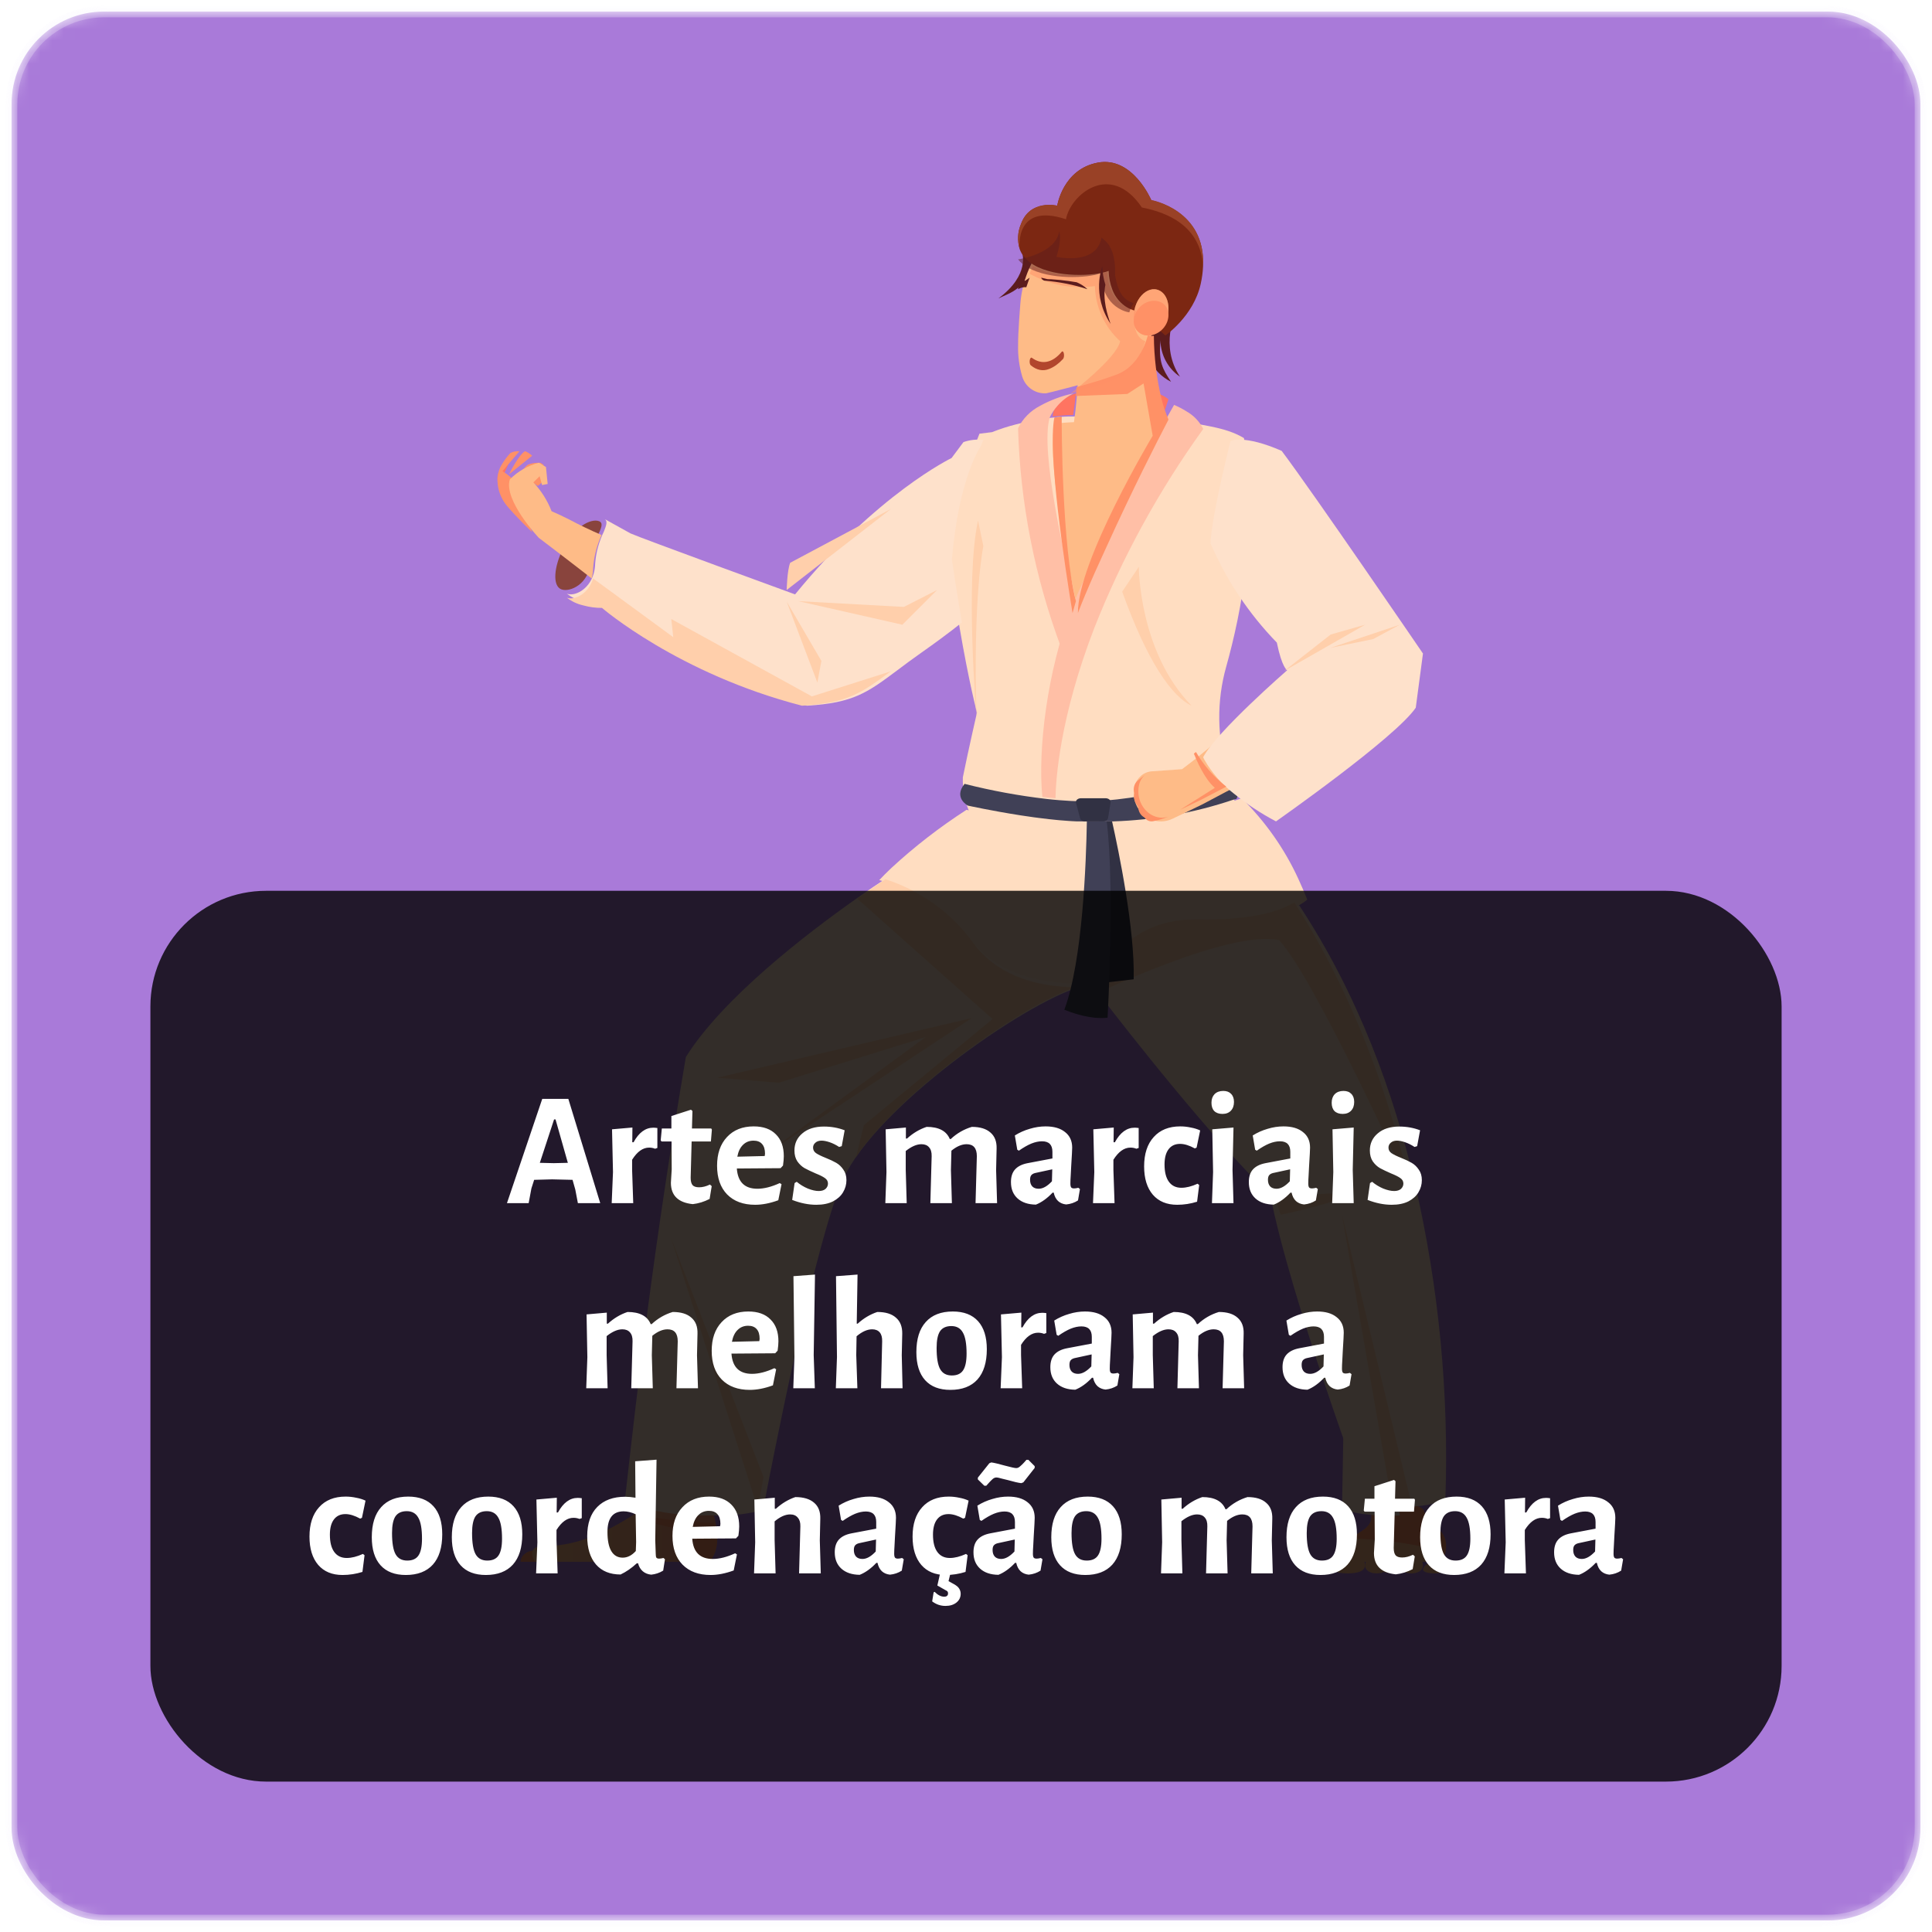 <svg width="167" height="167" viewBox="0 0 167 167" fill="none" xmlns="http://www.w3.org/2000/svg">
<mask id="mask0_206:36430" style="mask-type:alpha" maskUnits="userSpaceOnUse" x="0" y="0" width="167" height="167">
<rect x="1" y="1" width="165" height="165" rx="8" fill="#5988D6" stroke="#EDE6FC" stroke-opacity="0.3"/>
</mask>
<g mask="url(#mask0_206:36430)">
<rect x="1" y="1" width="165" height="165" rx="8" fill="#A97AD9" stroke="#EDE6FC" stroke-opacity="0.3"/>
<path d="M124.565 135H116.545C116.511 134.977 116.478 134.951 116.447 134.924C116.273 134.786 116.142 134.608 116.068 134.408C115.994 134.209 115.98 133.994 116.027 133.787C116.17 133.411 116.455 133.095 116.83 132.895C117.581 132.396 118.587 131.976 118.53 131.073C118.44 129.716 122.786 129.771 123.064 130.546C123.506 131.772 124.805 132.1 124.97 133.26C125.135 134.421 124.565 135 124.565 135Z" fill="#FF9166"/>
<path d="M88.34 21.802C88.34 21.802 89.09 23.732 86.293 25.802C87.409 25.253 88.582 25.066 89.293 22.635C88.582 21.883 88.34 21.802 88.34 21.802Z" fill="#5C1C1D"/>
<path d="M101.64 27C101.64 27 100.21 29.903 102 32.562C101.485 32.215 101.062 31.746 100.767 31.196C100.471 30.645 100.313 30.03 100.306 29.404C100.146 31.33 100.486 31.877 101.223 33C100.399 32.585 99.734 31.907 99.329 31.07C99.1 30.304 98.989 29.507 99.001 28.707C99.001 28.707 99.169 27.705 99.285 27.657C99.401 27.608 101.64 27 101.64 27Z" fill="#5C1C1D"/>
<path d="M47 135H45C45 134.868 45.034 134.738 45.1 134.616C45.167 134.495 45.264 134.384 45.387 134.291C45.509 134.199 45.655 134.125 45.815 134.075C45.975 134.025 46.146 133.999 46.319 134H47V135Z" fill="#FF9166"/>
<path d="M43.394 41.355L44 40C43.81 40.028 43.631 40.114 43.48 40.249C43.316 40.473 43.176 40.719 43.064 40.98C42.793 41.675 43.464 42.757 43.581 43C43.459 42.207 43.394 41.355 43.394 41.355Z" fill="#FF7461"/>
<path d="M46.75 40.828L46.854 41.701L46.489 42L45.041 41.095C45.004 41.028 44.991 40.951 45.006 40.877C45.021 40.804 45.062 40.736 45.124 40.683C45.343 40.475 45.494 40.172 45.802 40.104C46.096 40.02 46.405 39.987 46.714 40.005C46.816 40.061 46.912 40.126 47 40.199C46.937 40.415 46.854 40.625 46.75 40.828Z" fill="#FF9166"/>
<path d="M45.169 43.641C45.146 43.379 44.66 42.32 44.648 42.189C44.636 42.058 44.327 41.531 44.315 41.416C44.047 41.153 43.751 40.921 43.433 40.725L44.899 39.008C44.629 38.979 44.357 39.031 44.115 39.159C43.854 39.445 43.619 39.756 43.414 40.087C43.082 40.595 42.942 41.212 43.022 41.821V41.87C43.107 42.562 43.388 43.211 43.829 43.735C44.734 44.81 46 46 46 46C46 46 45.193 43.915 45.169 43.641Z" fill="#FF9166"/>
<path d="M62 132.648C62 134.27 61.339 135 61.339 135H46.248C46.248 135 45.69 134.203 46.248 133.804C46.373 133.716 46.522 133.672 46.672 133.676C49.73 133.644 52.05 132.731 55.292 130.586L56.159 130H61.339C61.717 130.831 61.941 131.73 62 132.648Z" fill="url(#paint0_linear_206:36430)"/>
<path d="M124.936 129.628C124.106 129.959 123.227 130.154 122.335 130.202C121.787 130.235 121.238 130.226 120.692 130.175C119.78 130.099 118.881 129.916 118.013 129.628C118.013 129.628 111.551 112.247 109.799 103.294C104.781 98.493 97.384 89.021 95.096 86.046C94.912 85.811 94.764 85.616 94.65 85.467L94.392 85.127C91.162 85.127 78.422 93.501 73.905 100.139C73.658 100.503 73.435 100.862 73.24 101.21C71.128 104.807 67.69 121.664 66.465 127.892C66.18 129.342 66.016 130.238 66.016 130.238L65.793 130.308C64.498 130.673 63.166 130.894 61.823 130.965C59.851 131.084 57.872 130.901 55.956 130.421C55.293 130.256 54.64 130.053 54 129.815C55.173 119.291 56.511 107.731 59.284 91.37C62.468 86.288 69.638 80.768 74.006 77.688C76.146 76.186 77.613 75.268 77.613 75.268C77.613 75.268 83.871 74.665 84.688 75.268C85.15 75.604 87.641 75.842 89.89 76.163C91.678 76.421 93.313 76.73 93.645 77.179C93.723 77.3 93.781 77.432 93.817 77.57C93.845 77.676 93.872 77.797 93.895 77.926L98.049 77.144L107.045 76.464L112.314 78.274C117.399 85.991 120.477 94.49 122.319 102.364C124.377 111.299 125.256 120.464 124.936 129.628Z" fill="#FEE1CB"/>
<path d="M106.665 68.977C106.746 69.369 106.819 69.792 106.876 70.211C86.403 74.237 83.801 70.211 83.801 70.211C83.392 69.263 83.195 68.234 83.226 67.199C83.686 64.916 84.448 61.592 84.448 61.592C84.448 61.592 83.77 59.093 82.916 54.077C82.625 52.365 82.314 50.364 82 48.069C82.586 40.778 84.448 38.04 84.448 38.04L84.663 37.488L85.748 37.355C86.435 37.083 87.139 36.855 87.855 36.674C88.775 36.433 89.71 36.253 90.652 36.133C91.189 36.067 91.752 36.02 92.334 36C92.58 36 92.825 36 93.074 36C93.074 36 94.852 36 100.255 36.047H100.328H100.351C104.094 36.83 105.822 36.861 107.527 37.868C108.773 45.45 107.309 52.933 105.995 57.617C105.15 60.612 105.192 63.797 106.114 66.769C106.183 67 106.251 67.239 106.32 67.477C106.435 67.955 106.558 68.46 106.665 68.977Z" fill="#FFDDC1"/>
<path d="M106.88 69.055C106.717 69.106 106.743 69.082 106.553 69.144C103.248 70.256 99.767 70.883 96.243 71H95.788H95.108H94.228H93.438H93.077L92.648 70.979L92.345 70.959C91.802 70.924 91.244 70.873 90.678 70.808C90.374 70.777 90.071 70.739 89.771 70.698L89.369 70.646L88.849 70.57L88.218 70.478C85.724 70.089 83.663 69.636 83.663 69.636C83.663 69.636 82.388 68.969 83.375 67.756C85.703 68.346 88.075 68.783 90.473 69.062C90.819 69.1 91.172 69.138 91.532 69.165C92.166 69.216 92.815 69.254 93.472 69.268C98.487 69.385 106.607 67 106.607 67C106.607 67 107.263 68.347 106.88 69.055Z" fill="#404056"/>
<path d="M113 77.764C112.774 77.949 112.53 78.115 112.272 78.257C110.566 79.218 107.761 79.692 103.822 79.631C100.132 79.571 97.915 81.036 96.688 82.326C96.228 82.805 95.836 83.339 95.521 83.913L95.477 84L95.316 83.715L95.119 81.818L94.68 77.642L94 71.156H94.877C99.131 71.122 103.346 70.393 107.335 69C109.381 71.022 111.031 73.37 112.211 75.934C112.501 76.564 112.764 77.174 113 77.764Z" fill="#FFDDC1"/>
<path d="M51.013 48.578C50.965 50.437 49.274 51.235 48.515 50.94C47.756 50.645 47.847 49.03 48.715 47.331C49.582 45.632 51.036 44.764 51.796 45.056C51.816 45.064 51.835 45.075 51.852 45.087C52.447 45.452 51.06 46.765 51.013 48.578Z" fill="#89443D"/>
<path d="M84.784 38.562C84.784 38.562 82.88 41.239 82.281 48.357C82.602 50.598 83.143 53.803 83.143 53.803C83.143 53.803 82.112 54.678 79.616 56.434C78.832 56.984 78.174 57.478 77.59 57.918C74.988 59.86 73.793 60.759 69.753 61C58.84 58.143 52.1 52.231 52.1 52.231C51.546 52.233 50.994 52.158 50.462 52.009C49.926 51.889 49.426 51.651 49 51.313C49.627 51.581 50.904 51.003 51.316 49.588C51.396 49.303 51.439 49.008 51.445 48.712C51.517 47.75 51.774 46.81 52.202 45.94C52.413 45.416 52.531 45.049 52.284 44.877L54.502 46.108C55.336 46.49 68.726 51.378 68.726 51.378C75.815 42.689 82.253 39.591 82.253 39.591L83.28 38.215C83.83 38.022 84.419 37.958 85 38.027L84.784 38.562Z" fill="#FEE1CB"/>
<path d="M46 39.392C45.811 39.221 45.605 39.089 45.389 39C44.834 39.292 44 41 44 41L46 39.392Z" fill="#FF9166"/>
<path d="M49.191 44.898C48.722 44.658 48.184 44.411 47.677 44.187C47.316 43.257 46.781 42.41 46.102 41.697L46.647 41.163L46.855 41.928L47.34 41.834L47.192 40.369L46.575 40C45.632 40.24 44.767 40.736 44.069 41.438C43.505 43.244 46.575 46.492 46.575 46.492C48.657 48.064 51.145 50 51.145 50C51.222 49.707 51.264 49.405 51.269 49.1C51.342 48.111 51.589 47.145 52 46.249C51.008 45.817 50.062 45.365 49.191 44.898Z" fill="url(#paint1_linear_206:36430)"/>
<path d="M122 56.183C122 56.183 121.942 60.505 121.095 61.081C116.769 64.02 116.704 62.984 107.87 67.469C106.71 68.052 105.415 68.736 103.93 69.53L102.183 70.376L101.344 70.774C101.22 70.834 101.091 70.882 100.957 70.917C100.758 70.972 100.553 71 100.347 71C99.776 71 99.225 70.783 98.8 70.392C98.549 70.162 98.348 69.88 98.21 69.564C98.072 69.249 98.001 68.907 98 68.561C98.001 68.352 98.027 68.144 98.077 67.941C98.165 67.601 98.353 67.297 98.615 67.071C98.876 66.841 99.203 66.701 99.546 66.674L102.179 66.487C102.566 66.197 102.952 65.899 103.339 65.597C104.046 65.033 104.738 64.454 105.407 63.87C109.389 60.402 112.644 56.846 114.918 56.322C117.774 55.69 122 56.183 122 56.183Z" fill="url(#paint2_linear_206:36430)"/>
<path d="M123 56.49L122.377 61.175C120.615 63.774 110.295 71 110.295 71C108.99 70.313 107.754 69.496 106.607 68.56C105.6 67.775 104.753 66.798 104.111 65.683C104.073 65.605 104.034 65.531 104 65.453C105.147 63.255 111.262 57.934 111.262 57.934C111.262 57.934 110.819 57.747 110.368 55.545C107.957 53.066 106.013 50.155 104.634 46.957C104.734 44.533 106.37 38.108 106.37 38.108C106.37 38.108 107.539 37.55 110.788 38.974C113.567 42.671 123 56.49 123 56.49Z" fill="#FEE1CB"/>
<path d="M111 58L115.024 54.846L118 54L111 58Z" fill="#FFCFAB"/>
<path d="M115 56L121 54L118.697 55.241L115 56Z" fill="#FFCFAB"/>
<path d="M95.993 84.746C95.534 84.842 95.069 84.908 94.6 84.945H94.491C94.055 84.978 93.573 85.003 93.059 85C92.219 85.001 91.381 84.938 90.552 84.812C88.234 84.445 85.759 83.522 84.127 81.452C82.208 78.96 79.488 77.11 76.365 76.173L76 76.077C76.329 75.728 76.675 75.379 77.032 75.044C79.04 73.187 81.219 71.499 83.543 70C83.543 70 85.677 70.485 88.25 70.901C89.91 71.18 91.587 71.367 93.271 71.46C93.694 71.46 94.514 71.485 94.514 71.485C95.213 74.778 95.679 78.109 95.911 81.459C95.962 82.275 95.985 82.952 95.993 83.47C95.993 83.595 95.993 83.713 95.993 83.82C96.009 84.43 95.993 84.746 95.993 84.746Z" fill="#FFDDC1"/>
<path d="M93 34C92.936 34.658 92.856 35.29 92.756 35.874C92.148 35.874 91.556 35.937 91 36C91 34.569 93 34 93 34Z" fill="#FF7461"/>
<path d="M93 52.111C92.776 52.649 92.585 53.195 92.415 53.711C92.142 54.454 91.947 55.307 91.731 56C89.444 49.891 88.186 43.487 88 37.018C88.392 36.197 89.059 35.518 89.899 35.081C90.801 34.583 91.78 34.218 92.801 34C92.264 34.271 91.789 34.638 91.404 35.081C91.13 35.388 90.904 35.73 90.732 36.096C89.895 39.013 92.042 48.291 93 52.111Z" fill="#FFBFA6"/>
<path d="M101 34.508C100.845 35.019 100.67 35.517 100.475 36C100.325 35.504 99.874 35.008 100.034 34C100.372 34.101 100.697 34.272 101 34.508Z" fill="#FF7461"/>
<path d="M101 37.114H100.641C100.539 37.312 96.517 44.789 93.824 51.454C93.748 51.636 93.676 51.819 93.605 52.001C93.472 52.338 93.348 52.671 93.227 53C92.362 49.091 90.406 39.596 91.176 36.626C91.444 36.591 91.724 36.563 92.007 36.539C92.29 36.515 92.551 36.503 92.83 36.492C92.925 35.865 93 35.187 93.061 34.481C93.083 34.228 93.102 33.978 93.121 33.716C93.182 32.84 93.223 31.928 93.25 31.024C93.371 26.925 93.182 23 93.182 23H99.886C99.652 24.718 99.526 26.45 99.508 28.186C99.508 28.424 99.508 28.665 99.508 28.907C99.493 30.878 99.707 32.843 100.146 34.759C100.29 35.333 100.473 35.894 100.694 36.44C100.694 36.476 100.72 36.507 100.736 36.543C100.815 36.733 100.906 36.928 101 37.114Z" fill="url(#paint3_linear_206:36430)"/>
<path d="M100.138 28.458C99.866 28.515 99.68 28.745 99.426 28.802C99.374 28.81 99.322 28.81 99.271 28.802H99.039L98.308 28.752C98.31 28.77 98.31 28.788 98.308 28.806L98.611 28.944C98.452 29.649 98.167 30.32 97.77 30.923C97.573 31.218 97.341 31.487 97.08 31.725C96.761 32.016 96.391 32.245 95.988 32.398C95.003 32.78 93.714 33.162 92.642 33.437L92.263 33.536C91.285 33.796 90.538 33.976 90.443 33.995C89.984 34.028 89.527 33.901 89.148 33.638C88.77 33.374 88.491 32.988 88.359 32.543C88.1 31.669 87.98 30.76 88.003 29.849C88.003 29.241 88.033 28.515 88.097 27.606C88.124 27.197 88.158 26.75 88.196 26.257C88.27 25.341 88.475 24.44 88.806 23.582C88.889 23.365 88.984 23.154 89.083 22.948C89.493 22.083 90.038 21.29 90.697 20.598C91.539 19.702 92.567 19.006 93.709 18.561C94.85 18.115 96.075 17.931 97.296 18.023C101.465 18.367 102.981 20.846 103 24.45C102.636 25.734 100.048 28.137 100.138 28.458Z" fill="url(#paint4_linear_206:36430)"/>
<path d="M104 37.064V37.087C100.159 42.42 97.006 48.176 94.611 54.229C91.605 62.003 91.262 67.367 91.238 69C90.851 68.969 90.472 68.926 90.101 68.883C89.694 64.876 90.509 57.976 92.631 52.538C92.827 52.049 93.038 51.571 93.242 51.108C93.864 49.755 94.469 48.472 95.059 47.26C97.535 42.144 99.593 38.366 100.672 36.438C101.197 35.501 101.487 35 101.487 35C101.854 35.154 102.207 35.338 102.542 35.548C103.176 35.903 103.684 36.431 104 37.064Z" fill="#FFBFA6"/>
<path d="M110 103C110 103 111.662 103.54 117 103C116.032 103.92 110.698 105 110.698 105L110 103Z" fill="#FFCFAB"/>
<path d="M84 88L62 93.157L67.322 93.588L80.022 89.641L65.849 100L84 88Z" fill="#FFCFAB"/>
<path d="M66 130.519C64.675 130.866 63.311 131.027 61.944 130.996C61.28 130.981 60.617 130.916 59.961 130.801C59.559 130.736 59.163 130.64 58.775 130.515L58 106V106.019L66 130.519Z" fill="#FEE1CB"/>
<path d="M121 131C120.561 131 120.147 131 119.769 131C118.495 131.001 117.226 130.831 116 130.495L116.463 105C116.492 105.138 116.82 107.014 121 131Z" fill="#FEE1CB"/>
<path d="M84.412 62C84.412 62 83.404 50.125 84.541 45L85 47.202C85 47.202 84.086 51.465 84.412 62Z" fill="#FFCFAB"/>
<path d="M98.437 49C98.437 49 98.437 56.337 103 61C101.257 60.189 99.141 57.103 97 51.142L98.437 49Z" fill="#FFCFAB"/>
<path d="M68 52L70.652 59L71 57.129L68 52Z" fill="#FFCFAB"/>
<path d="M69 51.962L78.128 52.462L81 51L78 54L69 51.962Z" fill="#FFCFAB"/>
<path d="M68 51C68 51 68.036 49.31 68.302 48.646C69.705 47.908 77 44 77 44L68 51Z" fill="#FFCFAB"/>
<path d="M103.991 23.043C103.967 23.547 103.898 24.048 103.788 24.539C103.176 27.331 100.729 29 100.729 29L100.262 28.586L98.635 27.173L98.357 26.929C97.87 26.838 97.412 26.619 97.028 26.29C96.643 25.962 96.343 25.536 96.157 25.052C95.956 24.532 95.846 23.978 95.831 23.416C94.702 23.872 91.295 24.041 89.365 22.907C89.036 22.724 88.744 22.476 88.503 22.177C88.347 21.985 88.223 21.765 88.138 21.527C87.922 20.823 87.961 20.06 88.248 19.385C89.032 17.206 91.385 17.786 91.385 17.786C91.385 17.786 91.867 14.63 94.89 14.058C97.914 13.486 99.517 17.314 99.517 17.314C99.517 17.314 104.227 18.143 103.991 23.043Z" fill="#7C2712"/>
<path d="M100.903 27.371C100.665 28.251 100.052 28.875 99.416 28.987C99.267 29.01 99.114 29.002 98.968 28.965H98.919C98.166 28.724 97.813 27.698 98.099 26.631C98.099 26.582 98.125 26.533 98.14 26.485C98.225 26.216 98.353 25.962 98.516 25.733C98.919 25.184 99.491 24.891 100.022 25.038C100.805 25.252 101.196 26.282 100.903 27.371Z" fill="url(#paint5_linear_206:36430)"/>
<path opacity="0.5" d="M100.903 27.371C100.665 28.251 100.052 28.875 99.416 28.987C99.267 29.01 99.114 29.002 98.968 28.965H98.919C98.166 28.724 97.813 27.698 98.099 26.631C98.099 26.582 98.125 26.533 98.14 26.485C98.225 26.216 98.353 25.962 98.516 25.733C98.919 25.184 99.491 24.891 100.022 25.038C100.805 25.252 101.196 26.282 100.903 27.371Z" fill="#FF9166"/>
<path d="M100.905 27.78C100.616 28.593 99.77 29.127 98.975 28.974C98.18 28.822 97.805 28.029 98.1 27.216C98.396 26.403 99.236 25.874 100.036 26.026C100.837 26.179 101.183 26.966 100.905 27.78Z" fill="#FF9166"/>
<path d="M90.699 31.887C90.161 32.111 89.607 32.001 89.093 31.57C89.074 31.553 89.058 31.529 89.044 31.497C89.03 31.465 89.019 31.428 89.011 31.386C89.004 31.344 89 31.299 89 31.254C89 31.209 89.004 31.164 89.012 31.122C89.028 31.04 89.057 30.975 89.093 30.941C89.128 30.906 89.169 30.904 89.205 30.936C90.055 31.556 90.977 31.368 91.767 30.414C91.784 30.392 91.803 30.378 91.822 30.374C91.841 30.37 91.86 30.375 91.878 30.389C91.897 30.403 91.913 30.426 91.927 30.456C91.942 30.486 91.953 30.522 91.96 30.563C91.977 30.647 91.979 30.743 91.965 30.83C91.952 30.918 91.924 30.989 91.888 31.029C91.51 31.438 91.11 31.727 90.699 31.887Z" fill="#B2462D"/>
<path d="M88 25C88.234 24.861 88.474 24.803 88.714 24.826L89 24L88.616 24.265C88.449 24.226 88.28 24.259 88.118 24.364C88.057 24.547 88.016 24.766 88 25Z" fill="#5C1C1D"/>
<path d="M66 127.678C65.737 129.072 65.587 129.932 65.587 129.932L65.382 130C58.809 109.525 58.09 107.252 58 107L66 127.678Z" fill="#FFCFAB"/>
<path d="M122 129.981C121.441 130.013 120.881 130.004 120.323 129.954C116.331 106.953 116.024 105.143 116 105L122 129.981Z" fill="#FFCFAB"/>
<path d="M97 82.38C96.486 82.87 96.048 83.414 95.696 84C95.696 83.888 95.696 83.764 95.696 83.632C95.696 83.085 95.66 82.373 95.601 81.512C95.336 77.982 94.801 74.47 94 71H94.981L97 82.38Z" fill="#FFCFAB"/>
<path d="M122 103C121.869 102.716 113.634 84.512 110.555 81.262C106.221 80.329 94.451 86.037 94.451 86.037C94.451 86.037 94.273 85.741 94 85.274C94.473 85.234 94.942 85.161 95.405 85.055C95.405 85.055 95.405 84.706 95.405 84.045C95.715 83.431 96.1 82.862 96.553 82.349C97.76 80.97 99.94 79.404 103.569 79.469C107.432 79.534 110.191 79.026 111.88 78C117.025 86.009 120.136 94.829 122 103Z" fill="#FFCFAB"/>
<path d="M101 70.584C100.574 70.766 100.133 70.9 99.682 70.986C99.54 71.014 99.394 70.999 99.26 70.942C99.126 70.885 99.009 70.788 98.924 70.662C98.761 70.578 98.624 70.444 98.529 70.278C98.434 70.111 98.385 69.919 98.388 69.723L98.248 69.537C98.146 69.403 98.076 69.244 98.042 69.074C98.009 68.904 98.013 68.728 98.055 68.561C97.989 68.369 97.982 68.16 98.035 67.963C98.089 67.767 98.199 67.595 98.35 67.473L98.941 67C98.708 67.212 98.542 67.497 98.464 67.816C98.419 68.006 98.396 68.201 98.395 68.397C98.396 68.721 98.459 69.042 98.582 69.338C98.704 69.634 98.883 69.898 99.106 70.114C99.483 70.481 99.972 70.684 100.478 70.684C100.655 70.675 100.831 70.641 101 70.584Z" fill="#FF9166"/>
<path d="M106 67.996C105.317 68.346 104.586 68.728 103.815 69.134L102 70C102.056 69.959 102.45 69.715 105.012 68.098C104.1 67.329 103.406 65.659 103.197 65.142L103.378 65C104.052 66.161 104.943 67.178 106 67.996Z" fill="#FF9166"/>
<path d="M101 36.277C99.954 38.285 97.96 42.173 95.559 47.458C94.947 48.775 94.347 50.12 93.798 51.434C93.588 51.912 93.403 52.406 93.205 52.912C93.197 52.942 93.187 52.971 93.174 53C93.122 48.53 99.638 37.667 99.638 37.667L98.848 33.145L97.446 34.052L93 34.229C93.024 33.972 93.043 33.719 93.063 33.458C94.189 33.153 95.523 32.755 96.55 32.365C96.969 32.205 97.355 31.965 97.687 31.659C97.959 31.408 98.201 31.125 98.406 30.815C98.769 30.257 99.043 29.645 99.219 29H99.27C99.424 29.04 99.584 29.048 99.74 29.024C99.751 30.869 99.974 32.706 100.404 34.498C100.553 35.079 100.745 35.648 100.976 36.201C100.983 36.227 100.991 36.252 101 36.277Z" fill="#FF9166"/>
<path d="M124.991 135H116.467C116.285 134.863 116.149 134.685 116.071 134.486C115.994 134.286 115.979 134.073 116.028 133.867C116.063 133.744 116.122 133.628 116.201 133.523C116.342 133.347 116.534 133.206 116.757 133.115C116.98 133.024 117.226 132.986 117.471 133.004C119.632 133.142 125.25 133.602 124.991 135Z" fill="url(#paint6_linear_206:36430)"/>
<path d="M125 135.644C125 135.876 124.552 136 124.002 136C123.453 136 123 135.888 123 135.644C123.048 135.462 123.174 135.299 123.356 135.181C123.538 135.064 123.766 135 124 135C124.234 135 124.462 135.064 124.644 135.181C124.826 135.299 124.952 135.462 125 135.644Z" fill="url(#paint7_linear_206:36430)"/>
<path d="M123 135.293C123 135.754 122.553 136 122 136C121.447 136 121 135.754 121 135.293C121.047 134.928 121.172 134.6 121.354 134.364C121.537 134.129 121.765 134 122 134C122.235 134 122.463 134.129 122.646 134.364C122.828 134.6 122.953 134.928 123 135.293Z" fill="url(#paint8_linear_206:36430)"/>
<path d="M122 135.295C122 135.757 121.331 136 120.503 136C119.675 136 119 135.757 119 135.295C119.07 134.929 119.257 134.601 119.531 134.365C119.804 134.129 120.147 134 120.5 134C120.853 134 121.196 134.129 121.469 134.365C121.743 134.601 121.93 134.929 122 135.295Z" fill="url(#paint9_linear_206:36430)"/>
<path d="M120 135.301C120 135.762 119.553 136 119 136C118.447 136 118 135.762 118 135.301C118.043 134.935 118.167 134.605 118.35 134.368C118.532 134.13 118.762 134 119 134C119.238 134 119.468 134.13 119.65 134.368C119.833 134.605 119.957 134.935 120 135.301Z" fill="url(#paint10_linear_206:36430)"/>
<path d="M118 135.271C118 135.828 117.327 136 116.5 136C115.673 136 115 135.828 115 135.271C115.029 134.926 115.199 134.602 115.477 134.367C115.755 134.131 116.121 134 116.5 134C116.879 134 117.245 134.131 117.523 134.367C117.801 134.602 117.971 134.926 118 135.271Z" fill="url(#paint11_linear_206:36430)"/>
<path d="M93 51.968C92.898 52.316 92.803 52.66 92.71 53C92.046 48.963 90.544 39.157 91.135 36.09C91.341 36.053 91.556 36.025 91.773 36C91.767 36.893 91.793 47.182 93 51.968Z" fill="#FF9166"/>
<path opacity="0.5" d="M99 29.494C98.827 30.131 98.556 30.736 98.198 31.287C97.996 31.593 97.759 31.872 97.49 32.12C97.163 32.422 96.783 32.659 96.37 32.818C95.358 33.215 94.035 33.611 92.934 33.897L92.545 34C92.545 34 96.533 30.973 96.825 29.49C96.161 28.891 95.624 28.159 95.249 27.341C94.873 26.522 94.667 25.633 94.642 24.73C92.697 25.001 90.719 24.625 89 23.659C89.086 23.432 89.183 23.214 89.284 23C91.198 24.087 94.584 23.924 95.704 23.488C95.837 26.534 98.14 26.84 98.206 26.852C98.206 26.903 98.175 26.955 98.163 27.006C97.856 28.157 98.234 29.24 99 29.494Z" fill="#FF9166"/>
<path d="M90.259 24.257C91.578 24.364 92.848 24.616 94 25L93.914 24.926C93.848 24.864 93.774 24.806 93.694 24.75C93.514 24.616 93.302 24.498 93.064 24.398C92.591 24.315 92.109 24.249 91.622 24.201C91.269 24.166 91.036 24.151 90.876 24.139L90.548 24.129C90.367 24.084 90.19 24.04 90 24C90.009 24.051 90.037 24.1 90.082 24.144C90.126 24.189 90.187 24.227 90.259 24.257Z" fill="#5C1C1D"/>
<path d="M103.991 23C103.764 19.483 100.855 18.352 98.703 17.935C95.959 13.881 92.497 16.89 92.144 18.954C87.644 17.46 88.138 21.501 88.138 21.501C87.922 20.8 87.961 20.04 88.248 19.367C89.032 17.196 91.384 17.774 91.384 17.774C91.384 17.774 91.866 14.628 94.889 14.058C97.911 13.489 99.519 17.291 99.519 17.291C99.519 17.291 104.227 18.116 103.991 23Z" fill="#994126"/>
<path opacity="0.5" d="M98 26.201C97.833 26.445 97.704 26.715 97.617 27C97.552 27 95.287 26.68 95.156 23.614C94.054 24.053 90.725 24.217 88.842 23.123C88.521 22.947 88.235 22.708 88 22.42C88.084 22.42 91.268 21.925 91.555 20C91.812 20.767 91.314 22.2 91.314 22.2C91.314 22.2 94.785 22.999 95.214 20.527C95.493 20.819 96.473 21.266 96.389 23.814C96.618 25.099 97.013 25.93 98 26.201Z" fill="#5C1C1D"/>
<path d="M96 28C94.324 25.469 95.255 23.094 95.284 23C95.296 23.554 95.385 24.101 95.549 24.615C95.287 25.89 95.734 27.264 96 28Z" fill="#5C1C1D"/>
<path d="M93 85.33C88.566 86.768 78.012 94.082 74 100L74.669 97.26L85.792 88.085L74.093 77.675C75.076 76.979 75.919 76.412 76.534 76C79.614 76.991 82.297 78.947 84.191 81.58C85.8 83.768 88.241 84.755 90.528 85.132C91.345 85.266 92.172 85.332 93 85.33Z" fill="#FFCFAB"/>
<path d="M95.995 69.372L95.866 70.186L95.776 70.729C95.76 70.805 95.708 70.874 95.63 70.923C95.552 70.973 95.454 71 95.352 71H93.806H93.727C93.64 70.99 93.559 70.96 93.495 70.915C93.43 70.869 93.386 70.81 93.367 70.745L93.008 69.388C92.996 69.341 92.998 69.293 93.013 69.246C93.029 69.199 93.058 69.156 93.099 69.119C93.139 69.082 93.19 69.052 93.248 69.031C93.305 69.011 93.368 69 93.432 69H95.553C95.616 68.998 95.679 69.007 95.738 69.025C95.796 69.044 95.848 69.072 95.891 69.107C95.933 69.143 95.964 69.185 95.982 69.231C96 69.277 96.005 69.325 95.995 69.372Z" fill="#313143"/>
<path d="M97.994 84.649L94.954 85L94.05 79.406C94.05 79.406 94.126 73.062 94.167 73.01C94.209 72.957 94.071 71.876 94 71.327H95.151C95.256 71.327 95.358 71.296 95.442 71.237C95.527 71.178 95.591 71.095 95.624 71H96.127C96.688 73.502 98.107 80.343 97.994 84.649Z" fill="#313143"/>
<path d="M95.738 87.964C95.738 87.964 94.361 88.237 92 87.279C93.592 83.047 93.887 74.457 93.947 71H94.034H95.662C96.375 76.7 95.738 87.964 95.738 87.964Z" fill="#404056"/>
<path d="M77 58.029C74.452 59.901 73.281 60.768 69.325 61C58.636 58.246 52.036 52.547 52.036 52.547C51.493 52.55 50.953 52.478 50.431 52.333C49.907 52.218 49.418 51.988 49 51.663C49.614 51.921 50.865 51.364 51.268 50L58.195 55.076L58.026 53.509L70.18 60.196L77 58.029Z" fill="#FFCFAB"/>
<path d="M62 133.051C62 134.396 61.31 135 61.31 135H59.83C60.017 134.183 60.1 133.351 60.078 132.519L55 131.33C55.203 131.225 55.399 131.116 55.614 131C56.904 131.268 58.223 131.426 59.551 131.472C60.256 131.571 60.97 131.628 61.685 131.641C61.874 132.095 61.981 132.571 62 133.051Z" fill="#FF9166"/>
</g>
<g filter="url(#filter0_b_206:36430)">
<rect x="13" y="77" width="141" height="77" rx="10" fill="black" fill-opacity="0.8"/>
</g>
<path d="M51.884 104H49.952L49.728 102.824L49.49 101.984L47.726 101.942L46.172 101.984L45.934 102.726L45.696 104H43.82L46.872 94.984H49.126L51.884 104ZM49.084 100.514L48.02 96.762H47.894L46.662 100.514L47.866 100.542L49.084 100.514ZM56.472 97.476C56.556 97.476 56.673 97.485 56.822 97.504V99.226L56.627 99.296C56.468 99.231 56.295 99.198 56.108 99.198C55.567 99.198 55.077 99.548 54.639 100.248V101.13L54.736 104H52.874L52.986 101.312L52.903 97.616L54.666 97.462L54.653 98.736H54.764C55.222 97.896 55.791 97.476 56.472 97.476ZM60.428 102.628C60.727 102.628 61.04 102.549 61.366 102.39L61.52 102.53L61.338 103.636C60.862 103.879 60.377 104.028 59.882 104.084C58.622 103.953 57.992 103.337 57.992 102.236L58.062 101.074L58.048 98.666H57.18L57.11 98.568L57.208 97.546H58.034V96.468L59.728 95.922L59.854 96.034L59.812 97.546H61.478L61.534 97.644L61.45 98.666H59.784L59.7 101.802C59.7 102.101 59.756 102.315 59.868 102.446C59.98 102.567 60.167 102.628 60.428 102.628ZM67.471 100.976L63.691 101.004C63.775 102.171 64.368 102.754 65.469 102.754C66.048 102.754 66.692 102.591 67.401 102.264L67.555 102.362L67.275 103.748C66.566 104.009 65.898 104.14 65.273 104.14C64.246 104.14 63.439 103.841 62.851 103.244C62.273 102.647 61.983 101.821 61.983 100.766C61.983 99.721 62.268 98.895 62.837 98.288C63.407 97.672 64.177 97.364 65.147 97.364C65.978 97.364 66.617 97.593 67.065 98.05C67.522 98.498 67.751 99.128 67.751 99.94C67.751 100.155 67.728 100.425 67.681 100.752L67.471 100.976ZM66.127 99.73C66.127 99.357 66.043 99.077 65.875 98.89C65.707 98.694 65.46 98.596 65.133 98.596C64.769 98.596 64.466 98.717 64.223 98.96C63.98 99.193 63.817 99.534 63.733 99.982L66.099 99.926L66.127 99.73ZM71.219 97.378C71.853 97.378 72.451 97.485 73.011 97.7L72.759 99.072L72.535 99.142C72.264 98.965 71.993 98.829 71.723 98.736C71.452 98.643 71.214 98.596 71.009 98.596C70.785 98.596 70.607 98.657 70.477 98.778C70.346 98.89 70.281 99.03 70.281 99.198C70.281 99.394 70.365 99.553 70.533 99.674C70.71 99.795 70.985 99.931 71.359 100.08C71.732 100.229 72.04 100.374 72.283 100.514C72.525 100.654 72.731 100.85 72.899 101.102C73.076 101.345 73.165 101.648 73.165 102.012C73.165 102.385 73.067 102.735 72.871 103.062C72.684 103.379 72.395 103.641 72.003 103.846C71.611 104.042 71.13 104.14 70.561 104.14C69.889 104.14 69.193 104 68.475 103.72L68.685 102.264L68.867 102.152C69.156 102.395 69.478 102.591 69.833 102.74C70.187 102.88 70.5 102.95 70.771 102.95C71.023 102.95 71.219 102.889 71.359 102.768C71.499 102.637 71.569 102.483 71.569 102.306C71.569 102.11 71.48 101.951 71.303 101.83C71.135 101.709 70.864 101.573 70.491 101.424C70.108 101.256 69.795 101.107 69.553 100.976C69.31 100.836 69.1 100.64 68.923 100.388C68.755 100.136 68.671 99.823 68.671 99.45C68.671 98.843 68.899 98.349 69.357 97.966C69.814 97.574 70.435 97.378 71.219 97.378ZM84.325 104L84.437 99.94C84.437 99.249 84.143 98.904 83.555 98.904C83.135 98.904 82.696 99.091 82.239 99.464L82.197 101.144L82.281 104H80.419L80.531 99.94C80.54 99.604 80.466 99.347 80.307 99.17C80.157 98.993 79.938 98.904 79.649 98.904C79.238 98.904 78.785 99.1 78.291 99.492V101.13L78.375 104H76.527L76.625 101.312L76.555 97.616L78.305 97.462V98.414H78.403C78.916 97.947 79.481 97.611 80.097 97.406C81.142 97.406 81.809 97.756 82.099 98.456H82.183C82.715 97.961 83.322 97.611 84.003 97.406C84.712 97.406 85.249 97.569 85.613 97.896C85.986 98.213 86.163 98.675 86.145 99.282L86.103 101.144L86.187 104H84.325ZM90.382 97.364C91.1 97.364 91.66 97.527 92.062 97.854C92.472 98.171 92.678 98.619 92.678 99.198C92.678 99.366 92.65 99.898 92.594 100.794C92.585 101.055 92.57 101.326 92.552 101.606C92.533 101.877 92.524 102.11 92.524 102.306C92.524 102.465 92.547 102.577 92.594 102.642C92.641 102.698 92.725 102.726 92.846 102.726C92.939 102.726 93.061 102.707 93.21 102.67L93.35 102.782L93.182 103.762C92.883 103.958 92.543 104.075 92.16 104.112C91.88 104.084 91.647 103.986 91.46 103.818C91.273 103.641 91.147 103.398 91.082 103.09H90.984C90.517 103.585 90.037 103.93 89.542 104.126C88.87 104.117 88.343 103.939 87.96 103.594C87.577 103.249 87.386 102.777 87.386 102.18C87.386 101.713 87.502 101.349 87.736 101.088C87.978 100.817 88.343 100.635 88.828 100.542L90.97 100.136V99.562C90.97 98.955 90.671 98.652 90.074 98.652C89.784 98.652 89.477 98.717 89.15 98.848C88.832 98.979 88.473 99.184 88.072 99.464L87.932 99.38L87.722 98.148C88.123 97.896 88.552 97.705 89.01 97.574C89.467 97.434 89.924 97.364 90.382 97.364ZM89.472 101.396C89.323 101.433 89.21 101.499 89.136 101.592C89.07 101.676 89.038 101.807 89.038 101.984C89.038 102.227 89.103 102.418 89.234 102.558C89.365 102.689 89.546 102.754 89.78 102.754C90.144 102.754 90.526 102.539 90.928 102.11L90.956 101.074L89.472 101.396ZM98.076 97.476C98.16 97.476 98.277 97.485 98.426 97.504V99.226L98.23 99.296C98.071 99.231 97.899 99.198 97.712 99.198C97.171 99.198 96.681 99.548 96.242 100.248V101.13L96.34 104H94.478L94.59 101.312L94.506 97.616L96.27 97.462L96.256 98.736H96.368C96.825 97.896 97.395 97.476 98.076 97.476ZM102.019 97.364C102.327 97.364 102.631 97.397 102.929 97.462C103.237 97.518 103.508 97.602 103.741 97.714L103.433 99.198L103.279 99.268C102.803 99.007 102.379 98.876 102.005 98.876C101.576 98.876 101.245 99.03 101.011 99.338C100.778 99.646 100.661 100.085 100.661 100.654C100.661 101.307 100.787 101.807 101.039 102.152C101.291 102.497 101.651 102.67 102.117 102.67C102.537 102.67 103.004 102.553 103.517 102.32L103.657 102.432L103.475 103.874C102.915 104.051 102.341 104.14 101.753 104.14C100.857 104.14 100.157 103.851 99.653 103.272C99.149 102.684 98.897 101.867 98.897 100.822C98.897 99.739 99.172 98.895 99.723 98.288C100.274 97.672 101.039 97.364 102.019 97.364ZM104.858 101.312L104.788 97.616L106.622 97.462L106.538 101.13L106.622 104H104.76L104.858 101.312ZM105.74 94.298C106.029 94.298 106.253 94.382 106.412 94.55C106.58 94.718 106.664 94.951 106.664 95.25C106.664 95.567 106.575 95.819 106.398 96.006C106.221 96.193 105.978 96.286 105.67 96.286C105.362 96.286 105.124 96.202 104.956 96.034C104.797 95.866 104.718 95.628 104.718 95.32C104.718 95.012 104.807 94.765 104.984 94.578C105.171 94.391 105.423 94.298 105.74 94.298ZM110.944 97.364C111.663 97.364 112.223 97.527 112.624 97.854C113.035 98.171 113.24 98.619 113.24 99.198C113.24 99.366 113.212 99.898 113.156 100.794C113.147 101.055 113.133 101.326 113.114 101.606C113.096 101.877 113.086 102.11 113.086 102.306C113.086 102.465 113.11 102.577 113.156 102.642C113.203 102.698 113.287 102.726 113.408 102.726C113.502 102.726 113.623 102.707 113.772 102.67L113.912 102.782L113.744 103.762C113.446 103.958 113.105 104.075 112.722 104.112C112.442 104.084 112.209 103.986 112.022 103.818C111.836 103.641 111.71 103.398 111.644 103.09H111.546C111.08 103.585 110.599 103.93 110.104 104.126C109.432 104.117 108.905 103.939 108.522 103.594C108.14 103.249 107.948 102.777 107.948 102.18C107.948 101.713 108.065 101.349 108.298 101.088C108.541 100.817 108.905 100.635 109.39 100.542L111.532 100.136V99.562C111.532 98.955 111.234 98.652 110.636 98.652C110.347 98.652 110.039 98.717 109.712 98.848C109.395 98.979 109.036 99.184 108.634 99.464L108.494 99.38L108.284 98.148C108.686 97.896 109.115 97.705 109.572 97.574C110.03 97.434 110.487 97.364 110.944 97.364ZM110.034 101.396C109.885 101.433 109.773 101.499 109.698 101.592C109.633 101.676 109.6 101.807 109.6 101.984C109.6 102.227 109.666 102.418 109.796 102.558C109.927 102.689 110.109 102.754 110.342 102.754C110.706 102.754 111.089 102.539 111.49 102.11L111.518 101.074L110.034 101.396ZM115.249 101.312L115.179 97.616L117.013 97.462L116.929 101.13L117.013 104H115.151L115.249 101.312ZM116.131 94.298C116.42 94.298 116.644 94.382 116.803 94.55C116.971 94.718 117.055 94.951 117.055 95.25C117.055 95.567 116.966 95.819 116.789 96.006C116.611 96.193 116.369 96.286 116.061 96.286C115.753 96.286 115.515 96.202 115.347 96.034C115.188 95.866 115.109 95.628 115.109 95.32C115.109 95.012 115.197 94.765 115.375 94.578C115.561 94.391 115.813 94.298 116.131 94.298ZM120.957 97.378C121.592 97.378 122.189 97.485 122.749 97.7L122.497 99.072L122.273 99.142C122.002 98.965 121.732 98.829 121.461 98.736C121.19 98.643 120.952 98.596 120.747 98.596C120.523 98.596 120.346 98.657 120.215 98.778C120.084 98.89 120.019 99.03 120.019 99.198C120.019 99.394 120.103 99.553 120.271 99.674C120.448 99.795 120.724 99.931 121.097 100.08C121.47 100.229 121.778 100.374 122.021 100.514C122.264 100.654 122.469 100.85 122.637 101.102C122.814 101.345 122.903 101.648 122.903 102.012C122.903 102.385 122.805 102.735 122.609 103.062C122.422 103.379 122.133 103.641 121.741 103.846C121.349 104.042 120.868 104.14 120.299 104.14C119.627 104.14 118.932 104 118.213 103.72L118.423 102.264L118.605 102.152C118.894 102.395 119.216 102.591 119.571 102.74C119.926 102.88 120.238 102.95 120.509 102.95C120.761 102.95 120.957 102.889 121.097 102.768C121.237 102.637 121.307 102.483 121.307 102.306C121.307 102.11 121.218 101.951 121.041 101.83C120.873 101.709 120.602 101.573 120.229 101.424C119.846 101.256 119.534 101.107 119.291 100.976C119.048 100.836 118.838 100.64 118.661 100.388C118.493 100.136 118.409 99.823 118.409 99.45C118.409 98.843 118.638 98.349 119.095 97.966C119.552 97.574 120.173 97.378 120.957 97.378ZM58.471 120L58.583 115.94C58.583 115.249 58.289 114.904 57.701 114.904C57.281 114.904 56.843 115.091 56.385 115.464L56.343 117.144L56.427 120H54.565L54.677 115.94C54.687 115.604 54.612 115.347 54.453 115.17C54.304 114.993 54.085 114.904 53.795 114.904C53.385 114.904 52.932 115.1 52.437 115.492V117.13L52.521 120H50.673L50.771 117.312L50.701 113.616L52.451 113.462V114.414H52.549C53.063 113.947 53.627 113.611 54.243 113.406C55.289 113.406 55.956 113.756 56.245 114.456H56.329C56.861 113.961 57.468 113.611 58.149 113.406C58.859 113.406 59.395 113.569 59.759 113.896C60.133 114.213 60.31 114.675 60.291 115.282L60.249 117.144L60.333 120H58.471ZM67.006 116.976L63.226 117.004C63.31 118.171 63.903 118.754 65.004 118.754C65.583 118.754 66.227 118.591 66.936 118.264L67.09 118.362L66.81 119.748C66.101 120.009 65.434 120.14 64.808 120.14C63.782 120.14 62.974 119.841 62.386 119.244C61.808 118.647 61.518 117.821 61.518 116.766C61.518 115.721 61.803 114.895 62.372 114.288C62.942 113.672 63.712 113.364 64.682 113.364C65.513 113.364 66.152 113.593 66.6 114.05C67.058 114.498 67.286 115.128 67.286 115.94C67.286 116.155 67.263 116.425 67.216 116.752L67.006 116.976ZM65.662 115.73C65.662 115.357 65.578 115.077 65.41 114.89C65.242 114.694 64.995 114.596 64.668 114.596C64.304 114.596 64.001 114.717 63.758 114.96C63.516 115.193 63.352 115.534 63.268 115.982L65.634 115.926L65.662 115.73ZM70.335 117.13L70.433 120H68.571L68.669 117.298L68.585 110.312L70.447 110.172L70.335 117.13ZM76.253 115.94C76.262 115.604 76.192 115.347 76.043 115.17C75.894 114.993 75.674 114.904 75.385 114.904C74.965 114.904 74.517 115.105 74.041 115.506L74.013 117.13L74.111 120H72.249L72.347 117.298L72.263 110.312L74.125 110.172L74.055 114.414H74.139C74.652 113.947 75.217 113.611 75.833 113.406C76.542 113.406 77.079 113.569 77.443 113.896C77.816 114.213 77.998 114.675 77.989 115.282L77.947 117.144L78.017 120H76.155L76.253 115.94ZM82.36 113.364C83.312 113.364 84.04 113.644 84.544 114.204C85.048 114.764 85.3 115.571 85.3 116.626C85.3 117.765 85.029 118.637 84.488 119.244C83.946 119.841 83.167 120.14 82.15 120.14C81.198 120.14 80.47 119.86 79.966 119.3C79.462 118.74 79.21 117.933 79.21 116.878C79.21 115.739 79.48 114.871 80.022 114.274C80.563 113.667 81.342 113.364 82.36 113.364ZM82.234 114.624C81.786 114.624 81.459 114.773 81.254 115.072C81.058 115.371 80.96 115.851 80.96 116.514C80.96 117.373 81.062 117.984 81.268 118.348C81.473 118.712 81.809 118.894 82.276 118.894C82.724 118.894 83.046 118.749 83.242 118.46C83.447 118.161 83.55 117.676 83.55 117.004C83.55 116.155 83.442 115.548 83.228 115.184C83.022 114.811 82.691 114.624 82.234 114.624ZM90.092 113.476C90.176 113.476 90.292 113.485 90.442 113.504V115.226L90.246 115.296C90.087 115.231 89.914 115.198 89.728 115.198C89.186 115.198 88.696 115.548 88.258 116.248V117.13L88.356 120H86.494L86.606 117.312L86.522 113.616L88.286 113.462L88.272 114.736H88.384C88.841 113.896 89.41 113.476 90.092 113.476ZM93.786 113.364C94.505 113.364 95.065 113.527 95.466 113.854C95.877 114.171 96.082 114.619 96.082 115.198C96.082 115.366 96.054 115.898 95.998 116.794C95.989 117.055 95.975 117.326 95.956 117.606C95.938 117.877 95.928 118.11 95.928 118.306C95.928 118.465 95.951 118.577 95.998 118.642C96.045 118.698 96.129 118.726 96.25 118.726C96.344 118.726 96.465 118.707 96.614 118.67L96.754 118.782L96.586 119.762C96.287 119.958 95.947 120.075 95.564 120.112C95.284 120.084 95.051 119.986 94.864 119.818C94.677 119.641 94.552 119.398 94.486 119.09H94.388C93.921 119.585 93.441 119.93 92.946 120.126C92.274 120.117 91.747 119.939 91.364 119.594C90.981 119.249 90.79 118.777 90.79 118.18C90.79 117.713 90.907 117.349 91.14 117.088C91.383 116.817 91.747 116.635 92.232 116.542L94.374 116.136V115.562C94.374 114.955 94.076 114.652 93.478 114.652C93.189 114.652 92.881 114.717 92.554 114.848C92.237 114.979 91.877 115.184 91.476 115.464L91.336 115.38L91.126 114.148C91.528 113.896 91.957 113.705 92.414 113.574C92.871 113.434 93.329 113.364 93.786 113.364ZM92.876 117.396C92.727 117.433 92.615 117.499 92.54 117.592C92.475 117.676 92.442 117.807 92.442 117.984C92.442 118.227 92.507 118.418 92.638 118.558C92.769 118.689 92.951 118.754 93.184 118.754C93.548 118.754 93.931 118.539 94.332 118.11L94.36 117.074L92.876 117.396ZM105.68 120L105.792 115.94C105.792 115.249 105.498 114.904 104.91 114.904C104.49 114.904 104.052 115.091 103.594 115.464L103.552 117.144L103.636 120H101.774L101.886 115.94C101.896 115.604 101.821 115.347 101.662 115.17C101.513 114.993 101.294 114.904 101.004 114.904C100.594 114.904 100.141 115.1 99.646 115.492V117.13L99.73 120H97.882L97.98 117.312L97.91 113.616L99.66 113.462V114.414H99.758C100.272 113.947 100.836 113.611 101.452 113.406C102.498 113.406 103.165 113.756 103.454 114.456H103.538C104.07 113.961 104.677 113.611 105.358 113.406C106.068 113.406 106.604 113.569 106.968 113.896C107.342 114.213 107.519 114.675 107.5 115.282L107.458 117.144L107.542 120H105.68ZM113.856 113.364C114.575 113.364 115.135 113.527 115.536 113.854C115.947 114.171 116.152 114.619 116.152 115.198C116.152 115.366 116.124 115.898 116.068 116.794C116.059 117.055 116.045 117.326 116.026 117.606C116.008 117.877 115.998 118.11 115.998 118.306C115.998 118.465 116.022 118.577 116.068 118.642C116.115 118.698 116.199 118.726 116.32 118.726C116.414 118.726 116.535 118.707 116.684 118.67L116.824 118.782L116.656 119.762C116.358 119.958 116.017 120.075 115.634 120.112C115.354 120.084 115.121 119.986 114.934 119.818C114.748 119.641 114.622 119.398 114.556 119.09H114.458C113.992 119.585 113.511 119.93 113.016 120.126C112.344 120.117 111.817 119.939 111.434 119.594C111.052 119.249 110.86 118.777 110.86 118.18C110.86 117.713 110.977 117.349 111.21 117.088C111.453 116.817 111.817 116.635 112.302 116.542L114.444 116.136V115.562C114.444 114.955 114.146 114.652 113.548 114.652C113.259 114.652 112.951 114.717 112.624 114.848C112.307 114.979 111.948 115.184 111.546 115.464L111.406 115.38L111.196 114.148C111.598 113.896 112.027 113.705 112.484 113.574C112.942 113.434 113.399 113.364 113.856 113.364ZM112.946 117.396C112.797 117.433 112.685 117.499 112.61 117.592C112.545 117.676 112.512 117.807 112.512 117.984C112.512 118.227 112.578 118.418 112.708 118.558C112.839 118.689 113.021 118.754 113.254 118.754C113.618 118.754 114.001 118.539 114.402 118.11L114.43 117.074L112.946 117.396ZM29.873 129.364C30.181 129.364 30.484 129.397 30.783 129.462C31.091 129.518 31.361 129.602 31.595 129.714L31.287 131.198L31.133 131.268C30.657 131.007 30.232 130.876 29.859 130.876C29.429 130.876 29.098 131.03 28.865 131.338C28.631 131.646 28.515 132.085 28.515 132.654C28.515 133.307 28.641 133.807 28.893 134.152C29.145 134.497 29.504 134.67 29.971 134.67C30.391 134.67 30.857 134.553 31.371 134.32L31.511 134.432L31.329 135.874C30.769 136.051 30.195 136.14 29.607 136.14C28.711 136.14 28.011 135.851 27.507 135.272C27.003 134.684 26.751 133.867 26.751 132.822C26.751 131.739 27.026 130.895 27.577 130.288C28.127 129.672 28.893 129.364 29.873 129.364ZM35.287 129.364C36.239 129.364 36.967 129.644 37.471 130.204C37.975 130.764 38.227 131.571 38.227 132.626C38.227 133.765 37.957 134.637 37.415 135.244C36.874 135.841 36.095 136.14 35.077 136.14C34.125 136.14 33.397 135.86 32.893 135.3C32.389 134.74 32.137 133.933 32.137 132.878C32.137 131.739 32.408 130.871 32.949 130.274C33.491 129.667 34.27 129.364 35.287 129.364ZM35.161 130.624C34.713 130.624 34.387 130.773 34.181 131.072C33.985 131.371 33.887 131.851 33.887 132.514C33.887 133.373 33.99 133.984 34.195 134.348C34.401 134.712 34.737 134.894 35.203 134.894C35.651 134.894 35.973 134.749 36.169 134.46C36.375 134.161 36.477 133.676 36.477 133.004C36.477 132.155 36.37 131.548 36.155 131.184C35.95 130.811 35.619 130.624 35.161 130.624ZM42.205 129.364C43.157 129.364 43.885 129.644 44.389 130.204C44.893 130.764 45.145 131.571 45.145 132.626C45.145 133.765 44.875 134.637 44.333 135.244C43.792 135.841 43.013 136.14 41.995 136.14C41.043 136.14 40.315 135.86 39.811 135.3C39.307 134.74 39.055 133.933 39.055 132.878C39.055 131.739 39.326 130.871 39.867 130.274C40.409 129.667 41.188 129.364 42.205 129.364ZM42.079 130.624C41.631 130.624 41.305 130.773 41.099 131.072C40.903 131.371 40.805 131.851 40.805 132.514C40.805 133.373 40.908 133.984 41.113 134.348C41.319 134.712 41.655 134.894 42.121 134.894C42.569 134.894 42.891 134.749 43.087 134.46C43.293 134.161 43.395 133.676 43.395 133.004C43.395 132.155 43.288 131.548 43.073 131.184C42.868 130.811 42.537 130.624 42.079 130.624ZM49.937 129.476C50.021 129.476 50.138 129.485 50.287 129.504V131.226L50.091 131.296C49.933 131.231 49.76 131.198 49.573 131.198C49.032 131.198 48.542 131.548 48.103 132.248V133.13L48.201 136H46.339L46.451 133.312L46.367 129.616L48.131 129.462L48.117 130.736H48.229C48.687 129.896 49.256 129.476 49.937 129.476ZM56.639 133.13L56.681 134.306C56.681 134.465 56.699 134.577 56.736 134.642C56.783 134.698 56.862 134.726 56.974 134.726C57.077 134.726 57.203 134.707 57.352 134.67L57.478 134.782L57.325 135.762C57.007 135.958 56.662 136.075 56.288 136.112C55.999 136.084 55.757 135.986 55.56 135.818C55.364 135.65 55.229 135.421 55.154 135.132H55.042C54.585 135.552 54.118 135.874 53.642 136.098C52.728 136.098 52.019 135.809 51.514 135.23C51.011 134.642 50.758 133.83 50.758 132.794C50.758 131.693 51.048 130.848 51.627 130.26C52.205 129.672 53.008 129.378 54.035 129.378C54.305 129.378 54.604 129.406 54.931 129.462L54.903 126.312L56.751 126.172L56.639 133.13ZM53.908 130.638C52.975 130.638 52.508 131.231 52.508 132.416C52.508 133.153 52.62 133.709 52.844 134.082C53.069 134.455 53.395 134.642 53.825 134.642C54.235 134.642 54.613 134.451 54.959 134.068L54.986 133.298L54.944 130.89C54.581 130.722 54.235 130.638 53.908 130.638ZM63.616 132.976L59.836 133.004C59.92 134.171 60.512 134.754 61.614 134.754C62.192 134.754 62.836 134.591 63.546 134.264L63.7 134.362L63.42 135.748C62.71 136.009 62.043 136.14 61.418 136.14C60.391 136.14 59.584 135.841 58.996 135.244C58.417 134.647 58.128 133.821 58.128 132.766C58.128 131.721 58.412 130.895 58.982 130.288C59.551 129.672 60.321 129.364 61.292 129.364C62.122 129.364 62.762 129.593 63.21 130.05C63.667 130.498 63.896 131.128 63.896 131.94C63.896 132.155 63.872 132.425 63.826 132.752L63.616 132.976ZM62.272 131.73C62.272 131.357 62.188 131.077 62.02 130.89C61.852 130.694 61.604 130.596 61.278 130.596C60.914 130.596 60.61 130.717 60.368 130.96C60.125 131.193 59.962 131.534 59.878 131.982L62.244 131.926L62.272 131.73ZM69.183 131.94C69.192 131.613 69.118 131.361 68.959 131.184C68.81 130.997 68.591 130.904 68.301 130.904C67.881 130.904 67.433 131.105 66.957 131.506V133.13L67.041 136H65.179L65.277 133.312L65.207 129.616L66.971 129.462V130.414H67.069C67.582 129.947 68.142 129.611 68.749 129.406C69.459 129.406 70 129.569 70.373 129.896C70.746 130.213 70.924 130.675 70.905 131.282L70.863 133.144L70.947 136H69.071L69.183 131.94ZM75.151 129.364C75.87 129.364 76.43 129.527 76.831 129.854C77.242 130.171 77.447 130.619 77.447 131.198C77.447 131.366 77.419 131.898 77.363 132.794C77.354 133.055 77.34 133.326 77.321 133.606C77.303 133.877 77.293 134.11 77.293 134.306C77.293 134.465 77.317 134.577 77.363 134.642C77.41 134.698 77.494 134.726 77.615 134.726C77.709 134.726 77.83 134.707 77.979 134.67L78.119 134.782L77.951 135.762C77.653 135.958 77.312 136.075 76.929 136.112C76.649 136.084 76.416 135.986 76.229 135.818C76.043 135.641 75.917 135.398 75.851 135.09H75.753C75.287 135.585 74.806 135.93 74.311 136.126C73.639 136.117 73.112 135.939 72.729 135.594C72.347 135.249 72.155 134.777 72.155 134.18C72.155 133.713 72.272 133.349 72.505 133.088C72.748 132.817 73.112 132.635 73.597 132.542L75.739 132.136V131.562C75.739 130.955 75.441 130.652 74.843 130.652C74.554 130.652 74.246 130.717 73.919 130.848C73.602 130.979 73.243 131.184 72.841 131.464L72.701 131.38L72.491 130.148C72.893 129.896 73.322 129.705 73.779 129.574C74.237 129.434 74.694 129.364 75.151 129.364ZM74.241 133.396C74.092 133.433 73.98 133.499 73.905 133.592C73.84 133.676 73.807 133.807 73.807 133.984C73.807 134.227 73.873 134.418 74.003 134.558C74.134 134.689 74.316 134.754 74.549 134.754C74.913 134.754 75.296 134.539 75.697 134.11L75.725 133.074L74.241 133.396ZM82.004 129.364C82.312 129.364 82.615 129.397 82.914 129.462C83.222 129.518 83.492 129.602 83.726 129.714L83.418 131.198L83.264 131.268C82.788 131.007 82.363 130.876 81.99 130.876C81.56 130.876 81.229 131.03 80.996 131.338C80.762 131.646 80.646 132.085 80.646 132.654C80.646 133.307 80.772 133.807 81.024 134.152C81.276 134.497 81.635 134.67 82.102 134.67C82.522 134.67 82.988 134.553 83.502 134.32L83.642 134.432L83.46 135.874C82.9 136.051 82.326 136.14 81.738 136.14C80.842 136.14 80.142 135.851 79.638 135.272C79.134 134.684 78.882 133.867 78.882 132.822C78.882 131.739 79.157 130.895 79.708 130.288C80.258 129.672 81.024 129.364 82.004 129.364ZM81.99 136.672L82.466 136.938C82.671 137.05 82.816 137.171 82.9 137.302C82.993 137.442 83.04 137.596 83.04 137.764C83.04 138.072 82.918 138.324 82.676 138.52C82.433 138.716 82.116 138.814 81.724 138.814C81.304 138.814 80.921 138.683 80.576 138.422L80.702 137.638L80.786 137.596C81.066 137.876 81.341 138.016 81.612 138.016C81.836 138.016 81.948 137.918 81.948 137.722C81.948 137.657 81.929 137.601 81.892 137.554C81.854 137.517 81.794 137.479 81.71 137.442L81.024 137.05L81.346 135.636H82.242L81.99 136.672ZM87.142 129.364C87.86 129.364 88.42 129.527 88.822 129.854C89.232 130.171 89.438 130.619 89.438 131.198C89.438 131.366 89.41 131.898 89.354 132.794C89.344 133.055 89.33 133.326 89.312 133.606C89.293 133.877 89.284 134.11 89.284 134.306C89.284 134.465 89.307 134.577 89.354 134.642C89.4 134.698 89.484 134.726 89.606 134.726C89.699 134.726 89.82 134.707 89.97 134.67L90.11 134.782L89.942 135.762C89.643 135.958 89.302 136.075 88.92 136.112C88.64 136.084 88.406 135.986 88.22 135.818C88.033 135.641 87.907 135.398 87.842 135.09H87.744C87.277 135.585 86.796 135.93 86.302 136.126C85.63 136.117 85.102 135.939 84.72 135.594C84.337 135.249 84.146 134.777 84.146 134.18C84.146 133.713 84.262 133.349 84.496 133.088C84.738 132.817 85.102 132.635 85.588 132.542L87.73 132.136V131.562C87.73 130.955 87.431 130.652 86.834 130.652C86.544 130.652 86.236 130.717 85.91 130.848C85.592 130.979 85.233 131.184 84.832 131.464L84.692 131.38L84.482 130.148C84.883 129.896 85.312 129.705 85.77 129.574C86.227 129.434 86.684 129.364 87.142 129.364ZM86.232 133.396C86.082 133.433 85.97 133.499 85.896 133.592C85.83 133.676 85.798 133.807 85.798 133.984C85.798 134.227 85.863 134.418 85.994 134.558C86.124 134.689 86.306 134.754 86.54 134.754C86.904 134.754 87.286 134.539 87.688 134.11L87.716 133.074L86.232 133.396ZM89.438 126.732V126.886L88.458 128.132L88.276 128.202C88.024 128.174 87.636 128.085 87.114 127.936C87.067 127.927 86.913 127.889 86.652 127.824C86.4 127.749 86.222 127.712 86.12 127.712C86.017 127.712 85.914 127.754 85.812 127.838C85.718 127.922 85.616 128.025 85.504 128.146C85.392 128.267 85.308 128.361 85.252 128.426H85.084L84.524 127.88V127.726L85.518 126.48L85.686 126.41C85.91 126.438 86.306 126.531 86.876 126.69C87.398 126.83 87.72 126.9 87.842 126.9C87.954 126.9 88.061 126.853 88.164 126.76C88.276 126.667 88.388 126.559 88.5 126.438C88.612 126.317 88.686 126.233 88.724 126.186H88.892L89.438 126.732ZM94.022 129.364C94.974 129.364 95.702 129.644 96.206 130.204C96.71 130.764 96.962 131.571 96.962 132.626C96.962 133.765 96.691 134.637 96.15 135.244C95.609 135.841 94.829 136.14 93.812 136.14C92.86 136.14 92.132 135.86 91.628 135.3C91.124 134.74 90.872 133.933 90.872 132.878C90.872 131.739 91.142 130.871 91.684 130.274C92.225 129.667 93.004 129.364 94.022 129.364ZM93.896 130.624C93.448 130.624 93.121 130.773 92.916 131.072C92.72 131.371 92.622 131.851 92.622 132.514C92.622 133.373 92.725 133.984 92.93 134.348C93.135 134.712 93.471 134.894 93.938 134.894C94.386 134.894 94.708 134.749 94.904 134.46C95.109 134.161 95.212 133.676 95.212 133.004C95.212 132.155 95.105 131.548 94.89 131.184C94.684 130.811 94.353 130.624 93.896 130.624ZM108.155 136L108.267 131.94C108.267 131.249 107.973 130.904 107.385 130.904C106.965 130.904 106.526 131.091 106.069 131.464L106.027 133.144L106.111 136H104.249L104.361 131.94C104.37 131.604 104.296 131.347 104.137 131.17C103.988 130.993 103.768 130.904 103.479 130.904C103.068 130.904 102.616 131.1 102.121 131.492V133.13L102.205 136H100.357L100.455 133.312L100.385 129.616L102.135 129.462V130.414H102.233C102.746 129.947 103.311 129.611 103.927 129.406C104.972 129.406 105.64 129.756 105.929 130.456H106.013C106.545 129.961 107.152 129.611 107.833 129.406C108.542 129.406 109.079 129.569 109.443 129.896C109.816 130.213 109.994 130.675 109.975 131.282L109.933 133.144L110.017 136H108.155ZM114.352 129.364C115.304 129.364 116.032 129.644 116.536 130.204C117.04 130.764 117.292 131.571 117.292 132.626C117.292 133.765 117.021 134.637 116.48 135.244C115.939 135.841 115.159 136.14 114.142 136.14C113.19 136.14 112.462 135.86 111.958 135.3C111.454 134.74 111.202 133.933 111.202 132.878C111.202 131.739 111.473 130.871 112.014 130.274C112.555 129.667 113.335 129.364 114.352 129.364ZM114.226 130.624C113.778 130.624 113.451 130.773 113.246 131.072C113.05 131.371 112.952 131.851 112.952 132.514C112.952 133.373 113.055 133.984 113.26 134.348C113.465 134.712 113.801 134.894 114.268 134.894C114.716 134.894 115.038 134.749 115.234 134.46C115.439 134.161 115.542 133.676 115.542 133.004C115.542 132.155 115.435 131.548 115.22 131.184C115.015 130.811 114.683 130.624 114.226 130.624ZM121.2 134.628C121.499 134.628 121.811 134.549 122.138 134.39L122.292 134.53L122.11 135.636C121.634 135.879 121.149 136.028 120.654 136.084C119.394 135.953 118.764 135.337 118.764 134.236L118.834 133.074L118.82 130.666H117.952L117.882 130.568L117.98 129.546H118.806V128.468L120.5 127.922L120.626 128.034L120.584 129.546H122.25L122.306 129.644L122.222 130.666H120.556L120.472 133.802C120.472 134.101 120.528 134.315 120.64 134.446C120.752 134.567 120.939 134.628 121.2 134.628ZM125.905 129.364C126.857 129.364 127.585 129.644 128.089 130.204C128.593 130.764 128.845 131.571 128.845 132.626C128.845 133.765 128.574 134.637 128.033 135.244C127.491 135.841 126.712 136.14 125.695 136.14C124.743 136.14 124.015 135.86 123.511 135.3C123.007 134.74 122.755 133.933 122.755 132.878C122.755 131.739 123.025 130.871 123.567 130.274C124.108 129.667 124.887 129.364 125.905 129.364ZM125.779 130.624C125.331 130.624 125.004 130.773 124.799 131.072C124.603 131.371 124.505 131.851 124.505 132.514C124.505 133.373 124.607 133.984 124.813 134.348C125.018 134.712 125.354 134.894 125.821 134.894C126.269 134.894 126.591 134.749 126.787 134.46C126.992 134.161 127.095 133.676 127.095 133.004C127.095 132.155 126.987 131.548 126.773 131.184C126.567 130.811 126.236 130.624 125.779 130.624ZM133.637 129.476C133.721 129.476 133.837 129.485 133.987 129.504V131.226L133.791 131.296C133.632 131.231 133.459 131.198 133.273 131.198C132.731 131.198 132.241 131.548 131.803 132.248V133.13L131.901 136H130.039L130.151 133.312L130.067 129.616L131.831 129.462L131.817 130.736H131.929C132.386 129.896 132.955 129.476 133.637 129.476ZM137.331 129.364C138.05 129.364 138.61 129.527 139.011 129.854C139.422 130.171 139.627 130.619 139.627 131.198C139.627 131.366 139.599 131.898 139.543 132.794C139.534 133.055 139.52 133.326 139.501 133.606C139.482 133.877 139.473 134.11 139.473 134.306C139.473 134.465 139.496 134.577 139.543 134.642C139.59 134.698 139.674 134.726 139.795 134.726C139.888 134.726 140.01 134.707 140.159 134.67L140.299 134.782L140.131 135.762C139.832 135.958 139.492 136.075 139.109 136.112C138.829 136.084 138.596 135.986 138.409 135.818C138.222 135.641 138.096 135.398 138.031 135.09H137.933C137.466 135.585 136.986 135.93 136.491 136.126C135.819 136.117 135.292 135.939 134.909 135.594C134.526 135.249 134.335 134.777 134.335 134.18C134.335 133.713 134.452 133.349 134.685 133.088C134.928 132.817 135.292 132.635 135.777 132.542L137.919 132.136V131.562C137.919 130.955 137.62 130.652 137.023 130.652C136.734 130.652 136.426 130.717 136.099 130.848C135.782 130.979 135.422 131.184 135.021 131.464L134.881 131.38L134.671 130.148C135.072 129.896 135.502 129.705 135.959 129.574C136.416 129.434 136.874 129.364 137.331 129.364ZM136.421 133.396C136.272 133.433 136.16 133.499 136.085 133.592C136.02 133.676 135.987 133.807 135.987 133.984C135.987 134.227 136.052 134.418 136.183 134.558C136.314 134.689 136.496 134.754 136.729 134.754C137.093 134.754 137.476 134.539 137.877 134.11L137.905 133.074L136.421 133.396Z" fill="white"/>
<defs>
<filter id="filter0_b_206:36430" x="3" y="67" width="161" height="97" filterUnits="userSpaceOnUse" color-interpolation-filters="sRGB">
<feFlood flood-opacity="0" result="BackgroundImageFix"/>
<feGaussianBlur in="BackgroundImage" stdDeviation="5"/>
<feComposite in2="SourceAlpha" operator="in" result="effect1_backgroundBlur_206:36430"/>
<feBlend mode="normal" in="SourceGraphic" in2="effect1_backgroundBlur_206:36430" result="shape"/>
</filter>
<linearGradient id="paint0_linear_206:36430" x1="46" y1="132.492" x2="62" y2="132.492" gradientUnits="userSpaceOnUse">
<stop stop-color="#FEBB87"/>
<stop offset="0.39" stop-color="#FEB384"/>
<stop offset="0.99" stop-color="#FF9D7A"/>
<stop offset="1" stop-color="#FF9D7A"/>
</linearGradient>
<linearGradient id="paint1_linear_206:36430" x1="2132.56" y1="1522.7" x2="2301.68" y2="1522.7" gradientUnits="userSpaceOnUse">
<stop stop-color="#FEBB87"/>
<stop offset="0.39" stop-color="#FEB384"/>
<stop offset="0.99" stop-color="#FF9D7A"/>
<stop offset="1" stop-color="#FF9D7A"/>
</linearGradient>
<linearGradient id="paint2_linear_206:36430" x1="9710.48" y1="3001.7" x2="11200.6" y2="3001.7" gradientUnits="userSpaceOnUse">
<stop stop-color="#FEBB87"/>
<stop offset="0.39" stop-color="#FEB384"/>
<stop offset="0.99" stop-color="#FF9D7A"/>
<stop offset="1" stop-color="#FF9D7A"/>
</linearGradient>
<linearGradient id="paint3_linear_206:36430" x1="3901.8" y1="3945.8" x2="4166.6" y2="3945.8" gradientUnits="userSpaceOnUse">
<stop stop-color="#FEBB87"/>
<stop offset="0.39" stop-color="#FEB384"/>
<stop offset="0.99" stop-color="#FF9D7A"/>
<stop offset="1" stop-color="#FF9D7A"/>
</linearGradient>
<linearGradient id="paint4_linear_206:36430" x1="5704.6" y1="1625.84" x2="6299.2" y2="1625.84" gradientUnits="userSpaceOnUse">
<stop stop-color="#FEBB87"/>
<stop offset="0.39" stop-color="#FEB384"/>
<stop offset="0.99" stop-color="#FF9D7A"/>
<stop offset="1" stop-color="#FF9D7A"/>
</linearGradient>
<linearGradient id="paint5_linear_206:36430" x1="1297.55" y1="439.56" x2="1321.46" y2="439.56" gradientUnits="userSpaceOnUse">
<stop stop-color="#FEBB87"/>
<stop offset="0.39" stop-color="#FEB384"/>
<stop offset="0.99" stop-color="#FF9D7A"/>
<stop offset="1" stop-color="#FF9D7A"/>
</linearGradient>
<linearGradient id="paint6_linear_206:36430" x1="4122.53" y1="887.24" x2="4329.17" y2="887.24" gradientUnits="userSpaceOnUse">
<stop stop-color="#FEBB87"/>
<stop offset="0.39" stop-color="#FEB384"/>
<stop offset="0.99" stop-color="#FF9D7A"/>
<stop offset="1" stop-color="#FF9D7A"/>
</linearGradient>
<linearGradient id="paint7_linear_206:36430" x1="1051" y1="514.66" x2="1059.22" y2="514.66" gradientUnits="userSpaceOnUse">
<stop stop-color="#FEBB87"/>
<stop offset="0.39" stop-color="#FEB384"/>
<stop offset="0.99" stop-color="#FF9D7A"/>
<stop offset="1" stop-color="#FF9D7A"/>
</linearGradient>
<linearGradient id="paint8_linear_206:36430" x1="1040.96" y1="892.82" x2="1050.72" y2="892.82" gradientUnits="userSpaceOnUse">
<stop stop-color="#FEBB87"/>
<stop offset="0.39" stop-color="#FEB384"/>
<stop offset="0.99" stop-color="#FF9D7A"/>
<stop offset="1" stop-color="#FF9D7A"/>
</linearGradient>
<linearGradient id="paint9_linear_206:36430" x1="1484.24" y1="892.46" x2="1500.65" y2="892.46" gradientUnits="userSpaceOnUse">
<stop stop-color="#FEBB87"/>
<stop offset="0.39" stop-color="#FEB384"/>
<stop offset="0.99" stop-color="#FF9D7A"/>
<stop offset="1" stop-color="#FF9D7A"/>
</linearGradient>
<linearGradient id="paint10_linear_206:36430" x1="1018.38" y1="892.18" x2="1030.18" y2="892.18" gradientUnits="userSpaceOnUse">
<stop stop-color="#FEBB87"/>
<stop offset="0.39" stop-color="#FEB384"/>
<stop offset="0.99" stop-color="#FF9D7A"/>
<stop offset="1" stop-color="#FF9D7A"/>
</linearGradient>
<linearGradient id="paint11_linear_206:36430" x1="1447.12" y1="890.74" x2="1468.12" y2="890.74" gradientUnits="userSpaceOnUse">
<stop stop-color="#FEBB87"/>
<stop offset="0.39" stop-color="#FEB384"/>
<stop offset="0.99" stop-color="#FF9D7A"/>
<stop offset="1" stop-color="#FF9D7A"/>
</linearGradient>
</defs>
</svg>

